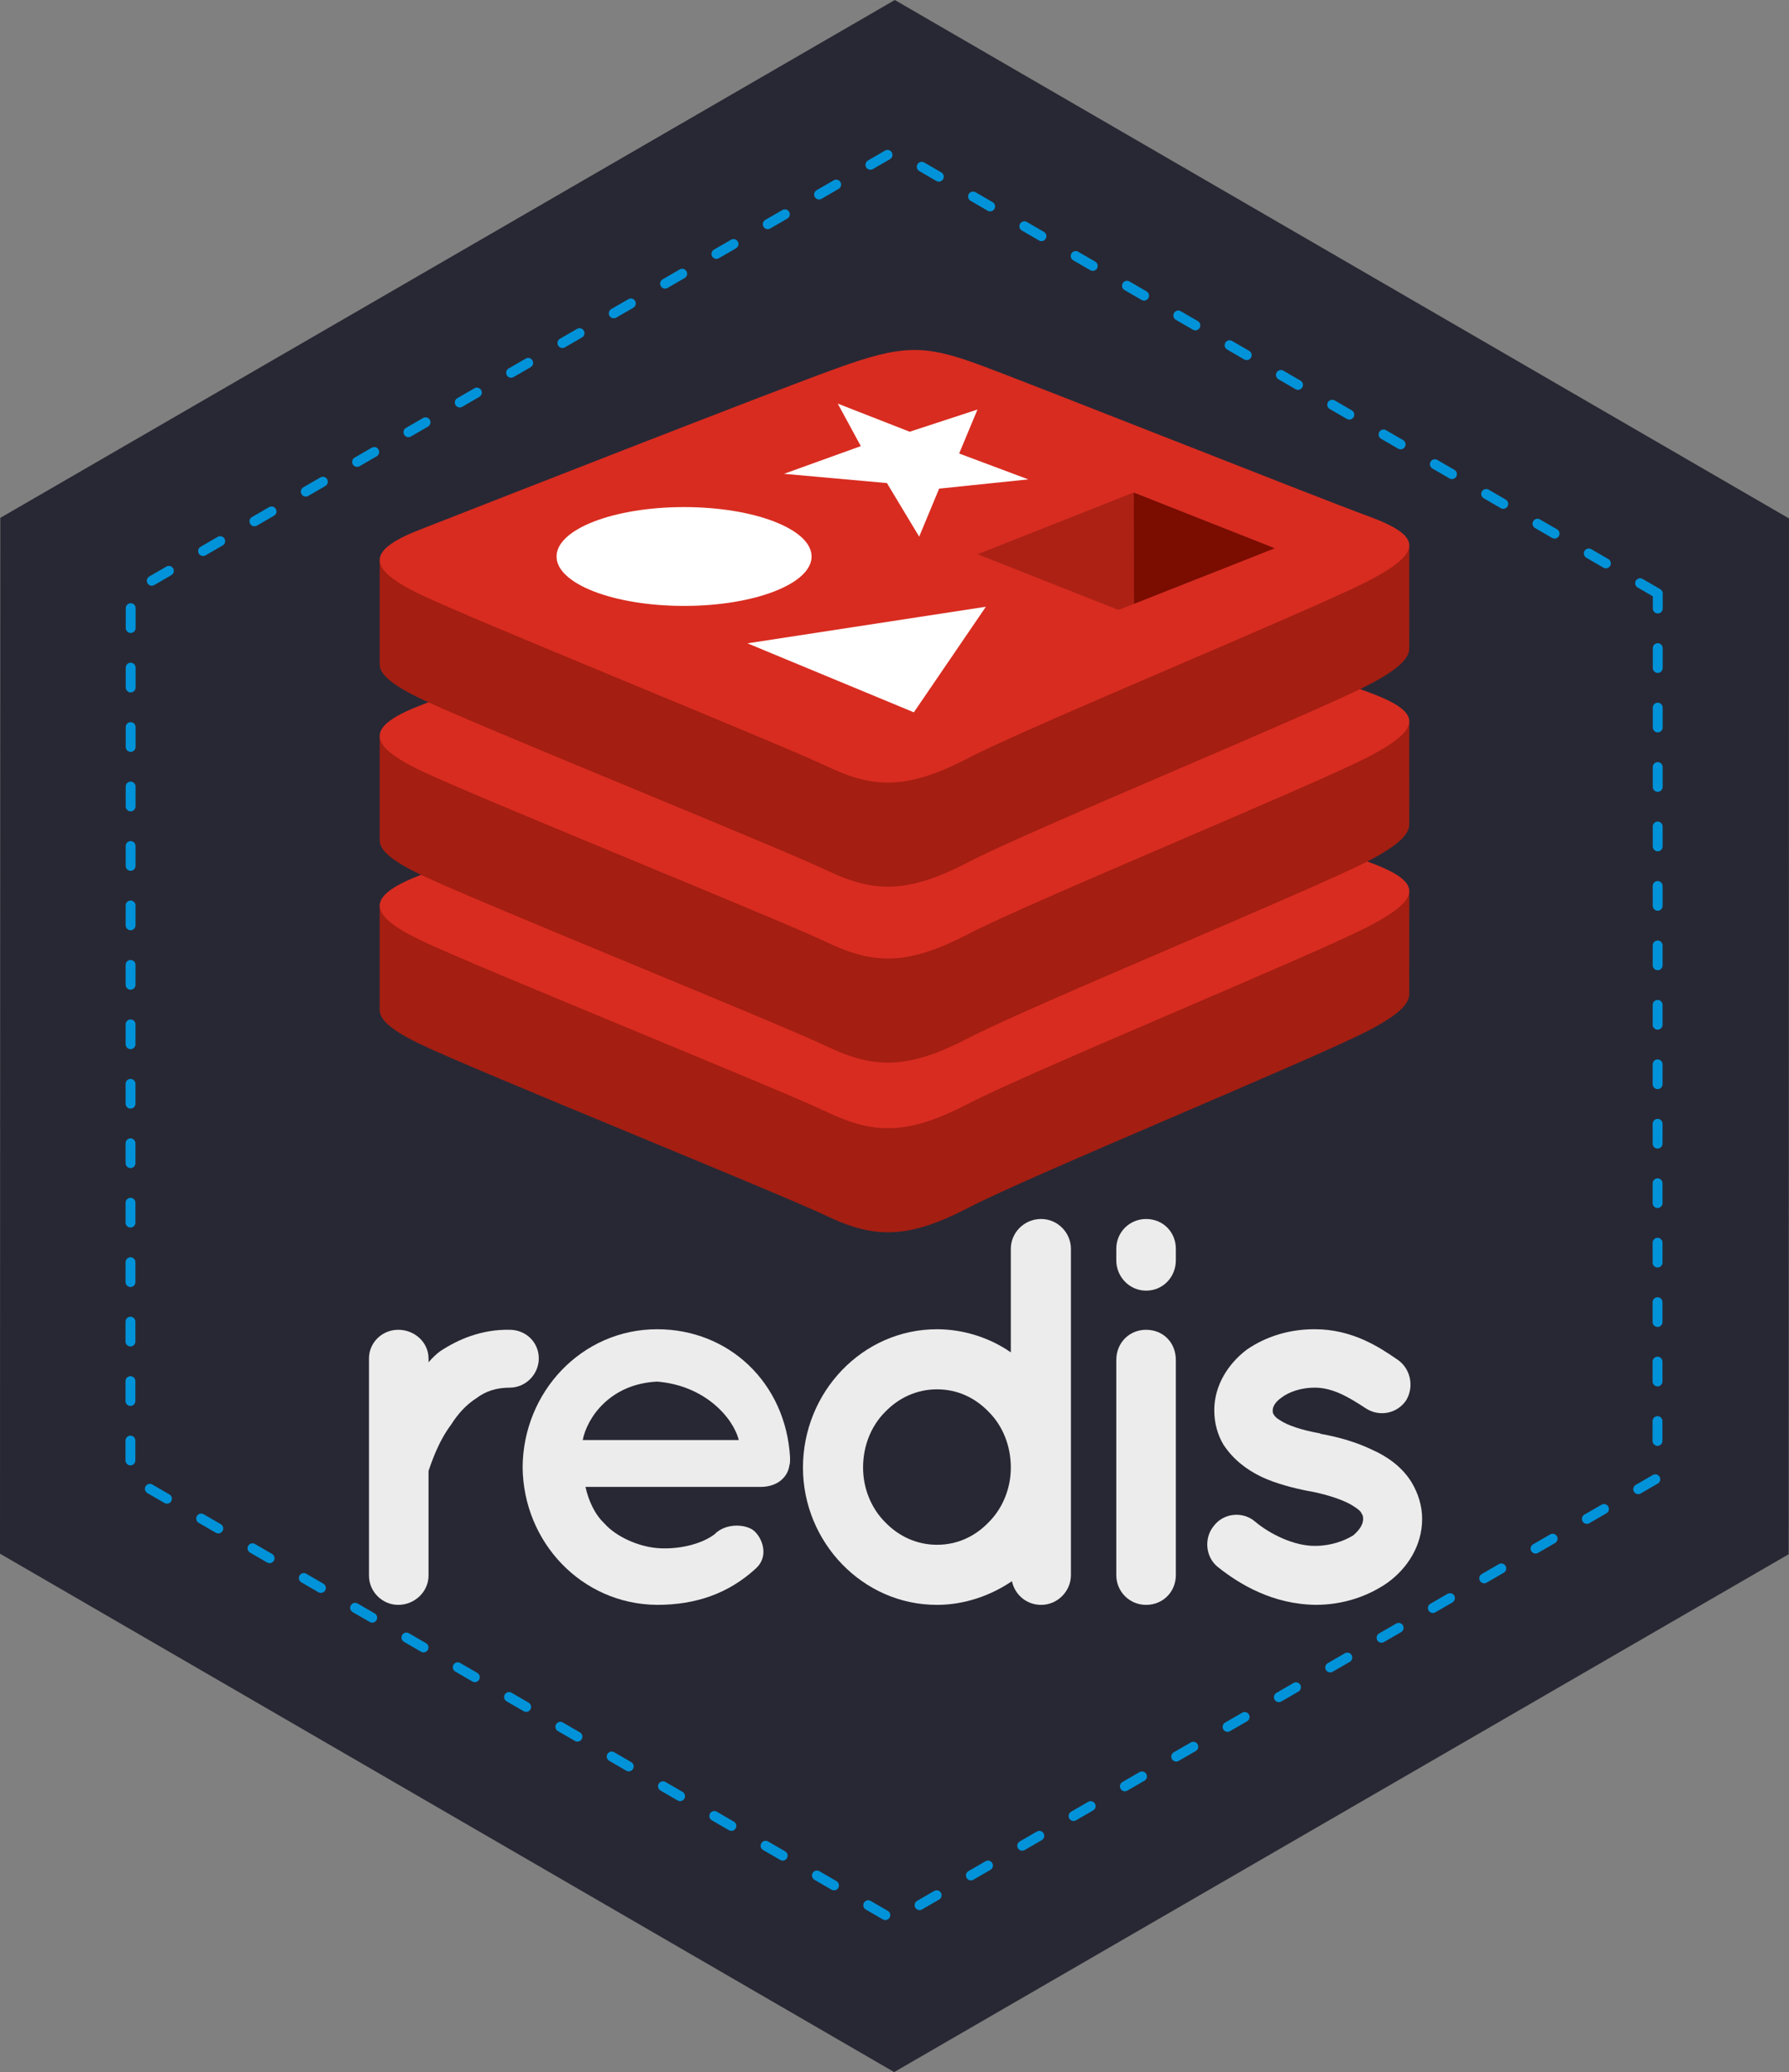 <?xml version="1.0" encoding="UTF-8" standalone="no"?>
<!-- Generator: Adobe Illustrator 15.0.0, SVG Export Plug-In . SVG Version: 6.00 Build 0)  -->

<svg
   xmlns:dc="http://purl.org/dc/elements/1.1/"
   xmlns:cc="http://creativecommons.org/ns#"
   xmlns:rdf="http://www.w3.org/1999/02/22-rdf-syntax-ns#"
   xmlns:svg="http://www.w3.org/2000/svg"
   xmlns="http://www.w3.org/2000/svg"
   xmlns:sodipodi="http://sodipodi.sourceforge.net/DTD/sodipodi-0.dtd"
   xmlns:inkscape="http://www.inkscape.org/namespaces/inkscape"
   enable-background="new 0 0 800 600"
   xml:space="preserve"
   height="209.357"
   viewBox="0 0 180.721 209.354"
   width="180.722"
   version="1.1"
   y="0px"
   x="0px"
   id="svg2"
   inkscape:version="0.91 r13725"
   sodipodi:docname="Redis_Complete.svg"><rect x="0" y="0" width="180.721" height="209.354" fill="#808080" stroke="none"/><defs
     id="defs42"><clipPath
       clipPathUnits="userSpaceOnUse"
       id="clipPath4231"><path
         style="color:#000000;display:inline;overflow:visible;visibility:visible;fill:none;fill-opacity:1;fill-rule:nonzero;stroke:#0093d9;stroke-width:1;stroke-linecap:round;stroke-linejoin:miter;stroke-miterlimit:4;stroke-dasharray:2, 4;stroke-dashoffset:7.517;stroke-opacity:1;marker:none;enable-background:accumulate"
         d="m -309.455,-183.576 c -28.936,16.755 -57.872,33.509 -86.809,50.264 -0.008,34.885 -0.02,69.771 -0.031,104.656 30.11,17.459 60.217,34.92 90.328,52.377 30.12,-17.439 60.239,-34.88 90.359,-52.32 0.009,-34.885 0.021,-69.77 0.033,-104.654 -30.109,-17.46 -60.219,-34.92 -90.328,-52.381 -1.184,0.686 -2.368,1.372 -3.553,2.059 z"
         id="path4233"
         inkscape:connector-curvature="0" /></clipPath></defs><sodipodi:namedview
     pagecolor="#ffffff"
     bordercolor="#666666"
     borderopacity="1"
     objecttolerance="10"
     gridtolerance="10"
     guidetolerance="10"
     inkscape:pageopacity="0"
     inkscape:pageshadow="2"
     inkscape:window-width="1366"
     inkscape:window-height="704"
     id="namedview40"
     showgrid="false"
     fit-margin-top="0"
     fit-margin-left="0"
     fit-margin-right="0"
     fit-margin-bottom="0"
     inkscape:zoom="1.3009244"
     inkscape:cx="121.51584"
     inkscape:cy="119.05612"
     inkscape:window-x="0"
     inkscape:window-y="27"
     inkscape:window-maximized="1"
     inkscape:current-layer="svg2" /><rect
     style="fill:#22222f;fill-opacity:0.941"
     id="rect4212"
     width="300.554"
     height="240.597"
     x="-448.14"
     y="-187.033"
     clip-path="url(#clipPath4231)"
     transform="translate(396.295,185.634)" /><g
     id="g4205"
     transform="matrix(0.431,0,0,0.431,-55.612,115.634)"
     style="fill:#ececec;fill-opacity:1"><path
       d="m 255.314,50.157 c 0,3.619 -2.973,6.849 -6.85,6.849 -2.973,0 -5.557,0.776 -7.754,2.456 -2.455,1.552 -4.394,3.748 -5.944,6.203 -3.102,4.136 -4.651,9.046 -5.298,10.854 l 0,24.554 c 0,3.748 -3.23,6.85 -7.107,6.85 -3.748,0 -6.849,-3.102 -6.849,-6.85 l 0,-50.916 c 0,-3.748 3.101,-6.72 6.849,-6.72 3.877,0 7.107,2.973 7.107,6.72 l 0,0.905 c 0.775,-0.905 1.809,-1.938 2.714,-2.585 4.265,-2.842 9.821,-5.169 16.282,-5.04 3.877,0 6.85,2.973 6.85,6.72 z"
       id="path8"
       inkscape:connector-curvature="0"
       style="fill:#ececec;fill-opacity:1" /><path
       d="m 251.524,75.617 c 0.13,-17.575 13.828,-32.307 31.531,-32.307 16.8,0 30.11,12.535 31.145,29.98 l 0,0.646 c 0,0.259 0,0.904 -0.129,1.163 -0.389,3.102 -3.102,5.17 -6.721,5.17 l -41.094,0 c 0.646,2.973 2.067,6.332 4.394,8.529 2.714,3.102 7.883,5.426 12.405,5.814 4.652,0.387 10.209,-0.775 13.44,-3.23 2.713,-2.844 8.012,-2.455 9.692,-0.389 1.68,1.811 2.972,5.688 0,8.4 -6.333,5.814 -13.957,8.529 -23.133,8.529 -17.702,-0.127 -31.4,-14.73 -31.53,-32.305 z m 14.086,-6.332 36.571,0 c -1.292,-5.169 -7.883,-12.793 -19.126,-13.698 -10.983,0.516 -16.411,8.4 -17.445,13.698 z"
       id="path10"
       inkscape:connector-curvature="0"
       style="fill:#ececec;fill-opacity:1" /><path
       d="m 380.034,100.947 c 0,3.748 -3.102,6.979 -6.979,6.979 -3.489,0 -6.202,-2.455 -6.849,-5.557 -4.91,3.359 -11.113,5.557 -17.575,5.557 -17.445,0 -31.402,-14.732 -31.402,-32.178 0,-17.705 13.957,-32.437 31.402,-32.437 6.333,0 12.535,2.067 17.316,5.427 l 0,-24.294 c 0,-3.748 3.102,-6.979 7.107,-6.979 3.877,0 6.979,3.231 6.979,6.979 l 0,51.174 0,0.13 0,25.199 z m -31.402,-43.55 c -4.652,0 -8.917,1.938 -12.146,5.298 -3.231,3.231 -5.17,7.882 -5.17,13.052 0,4.91 1.938,9.562 5.17,12.793 3.229,3.361 7.494,5.299 12.146,5.299 4.781,0 8.917,-1.938 12.147,-5.299 3.23,-3.23 5.169,-7.883 5.169,-12.793 0,-5.17 -1.938,-9.821 -5.169,-13.052 -3.23,-3.36 -7.366,-5.298 -12.147,-5.298 z"
       id="path12"
       inkscape:connector-curvature="0"
       style="fill:#ececec;fill-opacity:1" /><path
       d="m 404.624,27.157 c 0,3.877 -2.972,7.107 -6.979,7.107 -3.877,0 -6.978,-3.23 -6.978,-7.107 l 0,-2.714 c 0,-3.877 3.101,-6.979 6.978,-6.979 4.007,0 6.979,3.102 6.979,6.979 l 0,2.714 z m 0,23.39 0,50.399 c 0,3.877 -2.972,6.979 -6.979,6.979 -3.877,0 -6.978,-3.102 -6.978,-6.979 l 0,-50.399 c 0,-4.135 3.101,-7.108 6.978,-7.108 4.008,0 6.979,2.973 6.979,7.108 z"
       id="path14"
       inkscape:connector-curvature="0"
       style="fill:#ececec;fill-opacity:1" /><path
       d="m 413.504,89.437 c 2.326,-3.1 6.85,-3.488 9.692,-1.033 3.36,2.844 9.176,5.814 14.215,5.686 3.489,0 6.72,-1.162 8.788,-2.455 1.809,-1.551 2.325,-2.842 2.325,-3.877 0,-0.646 -0.129,-0.904 -0.387,-1.293 -0.13,-0.387 -0.646,-0.904 -1.681,-1.549 -1.809,-1.293 -5.686,-2.715 -10.338,-3.619 l -0.129,0 c -4.007,-0.775 -7.884,-1.809 -11.243,-3.361 -3.489,-1.679 -6.591,-4.005 -8.917,-7.494 -1.421,-2.326 -2.196,-5.169 -2.196,-8.141 0,-5.945 3.36,-10.985 7.624,-14.216 4.523,-3.101 9.951,-4.781 15.896,-4.781 8.916,0 15.248,4.265 19.384,7.107 3.102,2.068 4.006,6.333 2.067,9.562 -2.067,3.102 -6.332,4.007 -9.562,1.81 -4.135,-2.713 -7.754,-4.782 -11.889,-4.782 -3.231,0 -6.074,1.034 -7.754,2.326 -1.68,1.164 -2.067,2.327 -2.067,2.973 0,0.516 0,0.646 0.258,1.033 0.13,0.258 0.517,0.775 1.422,1.292 1.681,1.163 5.04,2.326 9.434,3.102 l 0.129,0.13 0.13,0 c 4.265,0.774 8.271,1.938 12.018,3.747 3.489,1.551 6.979,4.006 9.176,7.624 1.551,2.584 2.455,5.557 2.455,8.529 0,6.332 -3.489,11.631 -8.142,14.99 -4.652,3.23 -10.468,5.17 -16.8,5.17 -10.079,-0.129 -17.833,-4.781 -23.002,-8.916 -2.844,-2.326 -3.231,-6.721 -0.906,-9.564 z"
       id="path16"
       inkscape:connector-curvature="0"
       style="fill:#ececec;fill-opacity:1" /></g><path
     style="fill:#a41e11"
     inkscape:connector-curvature="0"
     id="path18"
     d="m 138.288,104.099 c -5.55,2.893 -34.303,14.715 -40.425,17.906 -6.121,3.192 -9.522,3.161 -14.358,0.849 -4.836,-2.312 -35.434,-14.671 -40.946,-17.306 -2.755,-1.317 -4.203,-2.428 -4.203,-3.478 l 0,-10.513 c 0,0 39.835,-8.672 46.266,-10.979 6.431,-2.307 8.662,-2.391 14.134,-0.386 5.473,2.005 38.197,7.909 43.606,9.89 0,0 -0.002,9.389 -0.002,10.364 6.1e-4,1.039 -1.247,2.18 -4.073,3.652 z" /><path
     style="fill:#d82c20"
     inkscape:connector-curvature="0"
     id="path20"
     d="m 138.288,93.583 c -5.55,2.892 -34.303,14.715 -40.425,17.906 -6.121,3.192 -9.522,3.161 -14.358,0.849 -4.836,-2.311 -35.434,-14.672 -40.946,-17.306 -5.512,-2.635 -5.627,-4.448 -0.213,-6.568 5.414,-2.121 35.844,-14.06 42.276,-16.367 6.431,-2.306 8.662,-2.391 14.134,-0.385 5.473,2.005 34.055,13.381 39.463,15.362 5.41,1.983 5.618,3.615 0.067,6.508 z" /><path
     style="fill:#a41e11"
     inkscape:connector-curvature="0"
     id="path22"
     d="m 138.288,86.956 c -5.55,2.893 -34.303,14.715 -40.425,17.907 -6.121,3.191 -9.522,3.16 -14.358,0.848 C 78.67,103.401 48.072,91.04 42.56,88.405 c -2.755,-1.317 -4.203,-2.427 -4.203,-3.476 l 0,-10.514 c 0,0 39.835,-8.672 46.266,-10.979 6.431,-2.307 8.662,-2.391 14.134,-0.386 5.473,2.005 38.197,7.908 43.606,9.889 0,0 -0.002,9.389 -0.002,10.365 6.1e-4,1.039 -1.247,2.179 -4.073,3.651 z" /><path
     style="fill:#d82c20"
     inkscape:connector-curvature="0"
     id="path24"
     d="m 138.288,76.439 c -5.55,2.893 -34.303,14.715 -40.425,17.907 -6.121,3.191 -9.522,3.16 -14.358,0.848 -4.836,-2.31 -35.434,-14.672 -40.946,-17.306 -5.512,-2.634 -5.627,-4.447 -0.213,-6.568 5.414,-2.12 35.844,-14.059 42.276,-16.366 6.431,-2.307 8.662,-2.391 14.134,-0.386 5.473,2.005 34.055,13.381 39.463,15.362 5.41,1.982 5.618,3.615 0.067,6.508 z" /><path
     style="fill:#a41e11"
     inkscape:connector-curvature="0"
     id="path26"
     d="m 138.288,69.176 c -5.55,2.893 -34.303,14.716 -40.425,17.908 -6.121,3.191 -9.522,3.16 -14.358,0.848 C 78.67,85.622 48.072,73.26 42.56,70.626 c -2.755,-1.317 -4.203,-2.427 -4.203,-3.476 l 0,-10.514 c 0,0 39.835,-8.672 46.266,-10.978 6.431,-2.307 8.662,-2.391 14.134,-0.386 5.473,2.005 38.197,7.908 43.606,9.889 0,0 -0.002,9.389 -0.002,10.365 6.1e-4,1.038 -1.247,2.178 -4.073,3.651 z" /><path
     style="fill:#d82c20"
     inkscape:connector-curvature="0"
     id="path28"
     d="m 138.288,58.66 c -5.55,2.893 -34.303,14.716 -40.425,17.907 -6.121,3.191 -9.522,3.16 -14.358,0.849 -4.836,-2.311 -35.434,-14.672 -40.946,-17.306 -5.512,-2.634 -5.627,-4.448 -0.213,-6.568 5.414,-2.12 35.844,-14.059 42.276,-16.366 6.431,-2.307 8.662,-2.391 14.134,-0.385 5.473,2.005 34.055,13.381 39.463,15.362 5.41,1.981 5.618,3.615 0.067,6.507 z" /><polygon
     style="fill:#ffffff"
     id="polygon30"
     points="260.63,258.13 255.3,249.27 238.28,247.74 250.98,243.16 247.17,236.13 259.06,240.78 270.27,237.11 267.24,244.38 278.67,248.66 263.93,250.19 "
     transform="matrix(0.611,0,0,0.611,-66.392,-103.497)" /><polygon
     style="fill:#ffffff"
     id="polygon32"
     points="259.75,287.18 232.24,275.77 271.66,269.72 "
     transform="matrix(0.611,0,0,0.611,-66.392,-103.497)" /><ellipse
     style="fill:#ffffff"
     id="ellipse34"
     cy="56.226"
     ry="4.993"
     rx="12.882"
     cx="69.102" /><polygon
     style="fill:#7a0c00"
     id="polygon36"
     points="296.09,250.83 319.42,260.05 296.11,269.26 "
     transform="matrix(0.611,0,0,0.611,-66.392,-103.497)" /><polygon
     style="fill:#ad2115"
     id="polygon38"
     points="270.28,261.04 296.09,250.83 296.11,269.26 293.58,270.25 "
     transform="matrix(0.611,0,0,0.611,-66.392,-103.497)" /><path
     inkscape:transform-center-y="-1.5566024"
     inkscape:transform-center-x="0.34789098"
     d="m 211.608,74.824 -0.033,103.562 -89.704,51.752 -89.67,-51.81 0.033,-103.562 89.704,-51.752 z"
     inkscape:randomized="0"
     inkscape:rounded="0"
     inkscape:flatsided="true"
     sodipodi:arg2="0.0003204856"
     sodipodi:arg1="-0.52327829"
     sodipodi:r2="103.56153"
     sodipodi:r1="103.56153"
     sodipodi:cy="126.57602"
     sodipodi:cx="121.90476"
     sodipodi:sides="6"
     id="path7936"
     style="color:#000000;display:inline;overflow:visible;visibility:visible;fill:none;fill-opacity:1;fill-rule:nonzero;stroke:#0093d9;stroke-width:1.16;stroke-linecap:round;stroke-linejoin:miter;stroke-miterlimit:4;stroke-dasharray:2.32, 4.641;stroke-dashoffset:7.517;stroke-opacity:1;marker:none;enable-background:accumulate"
     sodipodi:type="star"
     transform="matrix(0.86,0,0,0.863,-14.518,-4.614)" /></svg>